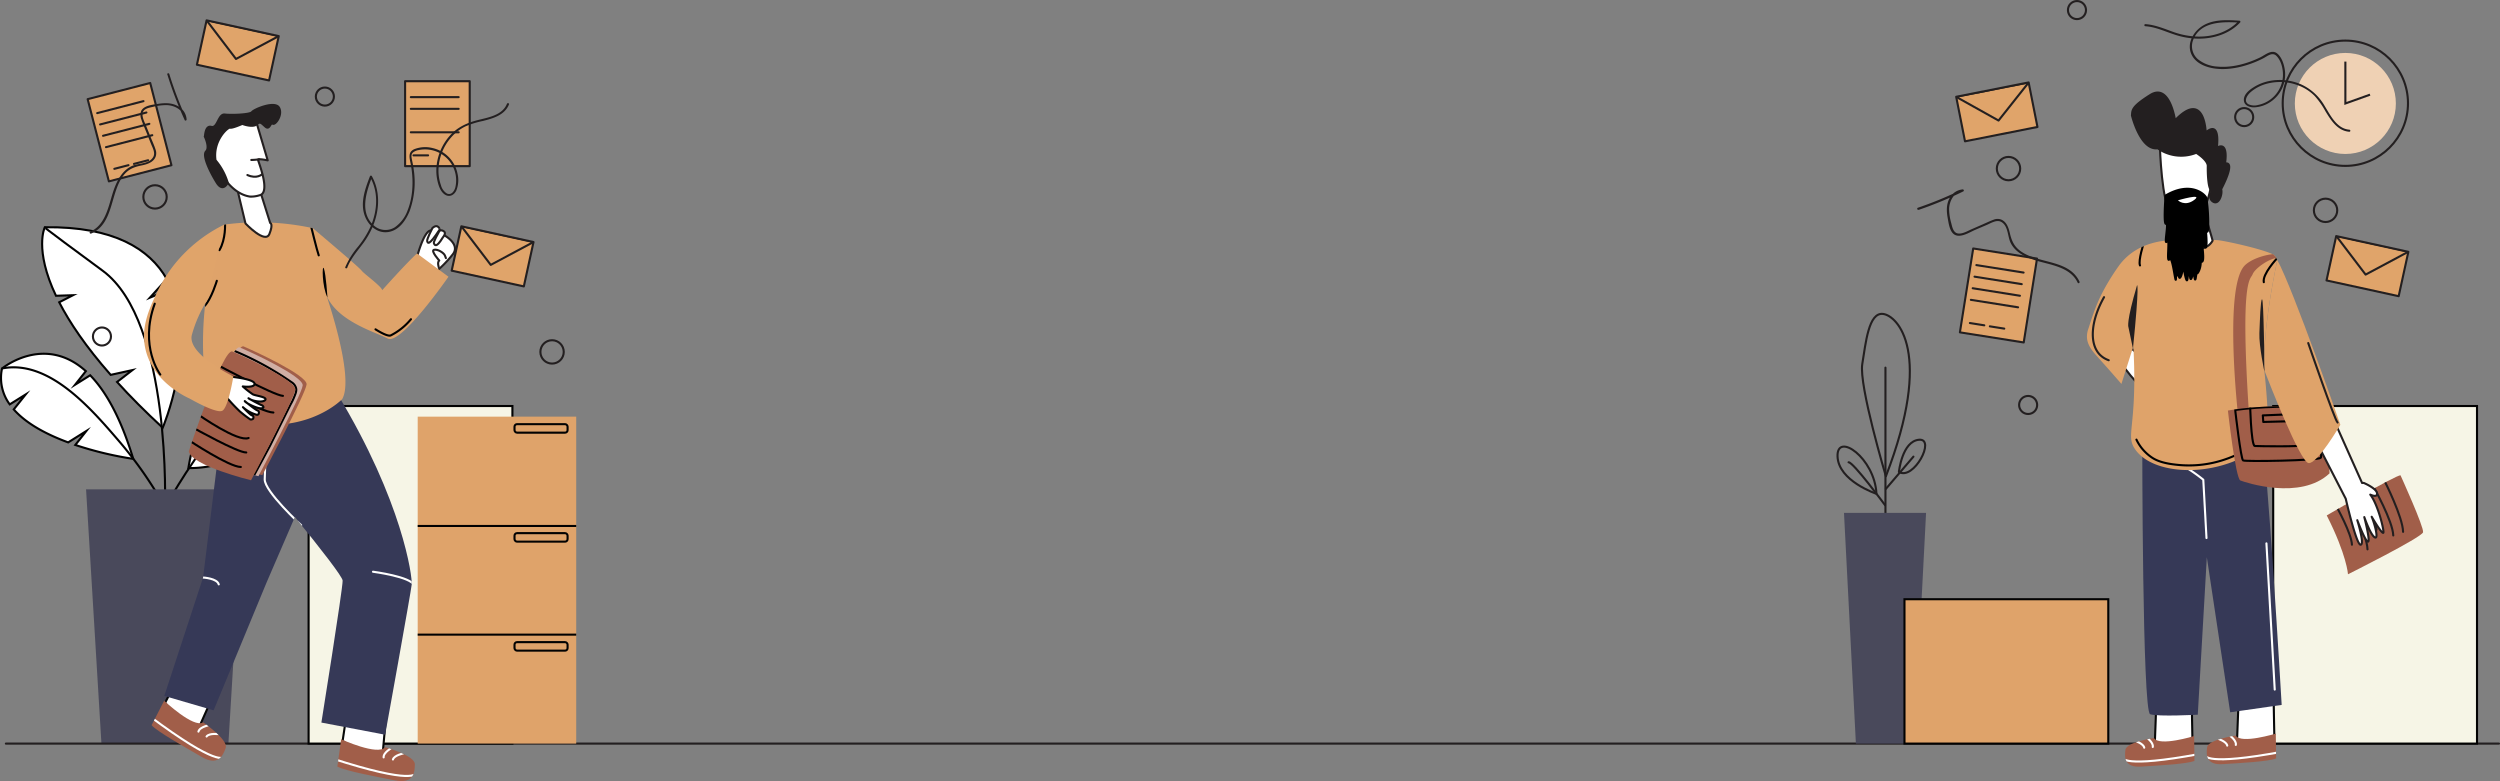 <svg xmlns="http://www.w3.org/2000/svg" xmlns:xlink="http://www.w3.org/1999/xlink" viewBox="0 0 952.6 297.62"><rect x="0" y="0" width="952.6" height="297.62" fill="#808080" stroke="none"/><defs><style>.cls-1{fill:#a15e49;}.cls-2{fill:#363957;}.cls-3{fill:#d0aea4;}.cls-33,.cls-4{fill:#e0a46a;}.cls-15,.cls-21,.cls-4,.cls-40,.cls-9{stroke:#231f20;}.cls-12,.cls-14,.cls-15,.cls-20,.cls-21,.cls-23,.cls-32,.cls-4,.cls-42,.cls-9{stroke-linecap:round;stroke-linejoin:round;}.cls-10,.cls-12,.cls-14,.cls-15,.cls-20,.cls-21,.cls-23,.cls-30,.cls-32,.cls-38,.cls-4,.cls-40,.cls-42,.cls-6,.cls-7,.cls-9{stroke-width:0.8px;}.cls-38,.cls-42,.cls-5{fill:#dfa36a;}.cls-12,.cls-15,.cls-24,.cls-32,.cls-6{fill:#fff;}.cls-10,.cls-38,.cls-42,.cls-6,.cls-7{stroke:#020202;}.cls-10,.cls-30,.cls-38,.cls-40,.cls-6,.cls-7{stroke-miterlimit:10;}.cls-14,.cls-20,.cls-30,.cls-40,.cls-7,.cls-9{fill:none;}.cls-8{fill:#49495b;}.cls-10{fill:#f6f5e6;}.cls-11{clip-path:url(#clip-path);}.cls-12{stroke:#070808;}.cls-13{clip-path:url(#clip-path-2);}.cls-14{stroke:#fff;}.cls-16{clip-path:url(#clip-path-3);}.cls-17{clip-path:url(#clip-path-4);}.cls-18{clip-path:url(#clip-path-5);}.cls-19,.cls-21{fill:#231f20;}.cls-20,.cls-23,.cls-30{stroke:#000;}.cls-22{clip-path:url(#clip-path-6);}.cls-25{clip-path:url(#clip-path-7);}.cls-26{clip-path:url(#clip-path-8);}.cls-27{clip-path:url(#clip-path-9);}.cls-28{clip-path:url(#clip-path-10);}.cls-29{clip-path:url(#clip-path-11);}.cls-31{clip-path:url(#clip-path-12);}.cls-32{stroke:#050606;}.cls-34{clip-path:url(#clip-path-13);}.cls-35{clip-path:url(#clip-path-14);}.cls-36{clip-path:url(#clip-path-15);}.cls-37{clip-path:url(#clip-path-16);}.cls-39{fill:#efd1b4;}.cls-41{clip-path:url(#clip-path-17);}</style><clipPath id="clip-path"><path class="cls-1" d="M886.58,196.4s26.81-15.69,28.12-15.27c0,0,9,19.76,8.58,21.69s-28.6,16-28.6,16S894.23,211.47,886.58,196.4Z"/></clipPath><clipPath id="clip-path-2"><path class="cls-2" d="M816.29,168.5s0,102.65,3,103.65,18.15.18,18.15.18l3.45-60,8.9,59.08,19.62-2.81s-5.87-100.22-7.7-101.66S816.29,168.5,816.29,168.5Z"/></clipPath><clipPath id="clip-path-3"><path class="cls-1" d="M820.76,281.22s-10.49,1.52-10.89,4.48-.38,6.82,6,6.41,17.63-1,20.3-2.18l-.11-9.47S822.77,284.56,820.76,281.22Z"/></clipPath><clipPath id="clip-path-4"><path class="cls-1" d="M851.88,280.27s-10.5,1.52-10.89,4.49-.38,6.81,6,6.41,17.63-1,20.3-2.18l-.12-9.47S853.89,283.62,851.88,280.27Z"/></clipPath><clipPath id="clip-path-5"><path class="cls-5" d="M867.75,99.1a5.94,5.94,0,0,0-1.5-2.08c-3.68-2-17.26-5-20.67-5.44s-17.07-.07-17.07-.07c-3.68,0-12.14.65-18.54,6.79a22.11,22.11,0,0,0-2.75,3.2c-1.85,2.61-3.25,4.88-4.22,6.53-3.79,6.5-5.19,10.85-7.26,17.3a8.52,8.52,0,0,0-.53,2.89c0,3.34,2.22,5.74,4.7,8.49,1.86,2.08,4.65,5.21,8.43,9.58q2.25-7.09,4.51-14.17a17.46,17.46,0,0,0,.71-4c.21-3.59-.75-6.89-1.08-6.85-.5,0,.48,7.55.72,18.63.5,23.11-3,26.16.17,31,7.4,11.46,35.23,11.24,49.71-2.6,2.54-2.42-.31-27.31-.31-27.31l.24.6C862,128.67,865.66,109,867.75,99.1Z"/></clipPath><clipPath id="clip-path-6"><path class="cls-1" d="M848.92,156.44s2.9,25.9,4.75,26.64,22.87,7.74,34-2.72c0,0-.89-22.13-2-24S862,154,848.92,156.44Z"/></clipPath><clipPath id="clip-path-7"><path class="cls-1" d="M146.74,284.69s11.31,3.17,11.33,6.48-.56,7.55-7.53,6.19-19.23-3.64-22-5.29L130,281.69S144.05,288.09,146.74,284.69Z"/></clipPath><clipPath id="clip-path-8"><path class="cls-1" d="M77.41,275.25S87.09,281.9,86,285s-3,7-9.12,3.43-17-9.65-19.12-12.1L62.55,267S73.77,277.59,77.41,275.25Z"/></clipPath><clipPath id="clip-path-9"><path class="cls-2" d="M128.54,150.08s-28.92-17.36-46.27,10.7l2.11,2.49-7,56.79L62.6,265.18l18.8,5.49,20.24-48.87L112.36,197c9.8,12.05,18.2,22.8,18.2,24.25,0,3.47-8.1,54.08-8.1,54.08l24.3,4.63s9.83-54.37,10.12-57.26S153.41,191.14,128.54,150.08Z"/></clipPath><clipPath id="clip-path-10"><path class="cls-5" d="M85.45,85.58a98.23,98.23,0,0,1,33.74,1.35l5,4.24c19.28,16.37,10.48,9.53,16.19,14.27,2,1.65,5.68,4.64,5.2,5.28a.34.34,0,0,1-.18.12s9.25-10.41,13.49-14.27l12,8.87S152.73,131.66,147.72,129,126.9,122,123.81,110.84c0,0,11.57,32.78,6.56,41.26,0,0-15.43,16.2-44.73,6.94L79.86,156a129.3,129.3,0,0,1,5.59-70.38Z"/></clipPath><clipPath id="clip-path-11"><path class="cls-3" d="M74.71,170.44s13-39.53,16.63-38.06,24.3,11,24,14.47-16.87,34.6-16.87,34.6S75.7,175.88,74.71,170.44Z"/></clipPath><clipPath id="clip-path-12"><path class="cls-1" d="M71.93,172s13-39.53,16.62-38.06,24.3,11,24,14.47S95.65,183,95.65,183,72.91,177.43,71.93,172Z"/></clipPath><clipPath id="clip-path-13"><rect class="cls-4" x="746.8" y="34.02" width="28.14" height="17.3" transform="translate(6.2 148.56) rotate(-11.2)"/></clipPath><clipPath id="clip-path-14"><rect class="cls-4" x="888.03" y="92.72" width="28.14" height="17.3" transform="translate(42.34 -189.96) rotate(12.31)"/></clipPath><clipPath id="clip-path-15"><rect class="cls-4" x="173.63" y="89.03" width="28.14" height="17.3" transform="translate(25.14 -37.77) rotate(12.31)"/></clipPath><clipPath id="clip-path-16"><rect class="cls-4" x="76.55" y="10.56" width="28.14" height="17.3" transform="translate(6.18 -18.88) rotate(12.31)"/></clipPath><clipPath id="clip-path-17"><polygon class="cls-5" points="159.16 158.76 159.16 200.29 159.16 241.82 159.16 283.34 219.56 283.34 219.56 241.82 219.56 200.29 219.56 158.76 159.16 158.76"/></clipPath></defs><g id="Layer_2" data-name="Layer 2"><g id="Layer_1-2" data-name="Layer 1"><path class="cls-6" d="M28.7,169.55a133.72,133.72,0,0,0,22.07,5.3C45.94,158.93,40.2,149,34.36,143l-5.74,3.59,4.09-5.17c-15.88-14.3-31.94-1-31.94-1a17,17,0,0,0,2.94,13.67l6.08-3.8L5.24,156c4.89,5.58,12.83,9.66,20.73,12.57l6.93-4.34Z"/><path class="cls-6" d="M65.37,110l-8.26,3.43,6.44-7.09C57,94.83,43.33,86.24,17.07,86.59c0,0-4.13,8.39,4.26,26.11l6.49-.21-5.26,2.69c3.92,7.62,10.07,16.82,19.62,27.66l8.3-1.83-5.88,4.54C49.54,151,55.29,156.79,62,163,62,163,75,132.49,65.37,110Z"/><path class="cls-7" d="M62.84,194.1s2.72-71.5-23.7-90.93S17.38,86.85,17.38,86.85"/><path class="cls-6" d="M118.07,148.61,121,153a28.7,28.7,0,0,0,4.39-20.88s-18.4-11.5-34.59,4.41l4.41,6.26L89,138.46a90.3,90.3,0,0,0-17.22,39.9,42.25,42.25,0,0,0,6.14-.38A43.88,43.88,0,0,0,92,173.52l-1.73-7.08,4,6.15c9.18-3.81,19.08-9.48,25.26-17.61Z"/><path class="cls-7" d="M125.4,132.12c-32.25,4.47-62.56,61.4-62.56,61.4"/><path class="cls-7" d="M62.91,193.39a152.52,152.52,0,0,0-18-25.81C34.77,155.8,19.47,138.07,2.45,140.13c-.72.09-1.3.19-1.68.27"/><polygon class="cls-8" points="92.89 186.46 32.79 186.46 38.65 283.34 87.03 283.34 92.89 186.46"/><line class="cls-9" x1="952.2" y1="283.34" x2="2.24" y2="283.34"/><rect class="cls-10" x="117.59" y="154.71" width="77.66" height="128.63"/><rect class="cls-10" x="866.18" y="154.71" width="77.66" height="128.63"/><path class="cls-1" d="M886.58,196.4s26.81-15.69,28.12-15.27c0,0,9,19.76,8.58,21.69s-28.6,16-28.6,16S894.23,211.47,886.58,196.4Z"/><g class="cls-11"><path class="cls-9" d="M890.37,193.15s5.67,10.14,5.81,14.41"/><path class="cls-9" d="M894.72,189.75s7.22,13.77,7.39,19.57"/><path class="cls-9" d="M899.73,187.46s5.67,10.13,5.81,14.4"/><path class="cls-9" d="M904.43,185.54s7.32,13,7.5,18.49"/><path class="cls-9" d="M908.67,183.39s6.86,13.54,7,19.26"/></g><path class="cls-12" d="M821.12,282l.52-13.83,13.52.42.23,12.57S819.63,293.57,821.12,282Z"/><path class="cls-12" d="M852.46,280.72l.5-13.08,13.41.41.23,11.89S851,291.7,852.46,280.72Z"/><path class="cls-2" d="M816.29,168.5s0,102.65,3,103.65,18.15.18,18.15.18l3.45-60,8.9,59.08,19.62-2.81s-5.87-100.22-7.7-101.66S816.29,168.5,816.29,168.5Z"/><g class="cls-13"><path class="cls-14" d="M840.76,205l-1.22-22.21a61,61,0,0,0-5.72-4.12"/><line class="cls-14" x1="863.6" y1="207.05" x2="866.76" y2="262.75"/></g><path class="cls-15" d="M805.9,136l4.1,4.77c1.31,1.75,2.47,3.11,3.37,4.09.32.36.52.56.82.59,1.46.15,2.87-3.94,3.6-6.92,1.71-7-3.19-3.7-3.19-3.7l-3.69-3.13Z"/><path class="cls-1" d="M820.76,281.22s-10.49,1.52-10.89,4.48-.38,6.82,6,6.41,17.63-1,20.3-2.18l-.11-9.47S822.77,284.56,820.76,281.22Z"/><g class="cls-16"><path class="cls-14" d="M808.79,288.73s-.21,4.07,29.25-1.43"/><path class="cls-14" d="M813.48,282.26s3.35,1.12,3.55,2.64"/><path class="cls-14" d="M817.59,280.72s3.09,2.17,2.7,3.9"/></g><path class="cls-1" d="M851.88,280.27s-10.5,1.52-10.89,4.49-.38,6.81,6,6.41,17.63-1,20.3-2.18l-.12-9.47S853.89,283.62,851.88,280.27Z"/><g class="cls-17"><path class="cls-14" d="M840.35,287.87s-.2,4.07,29.25-1.43"/><path class="cls-14" d="M845.11,281.47s3.35,1.12,3.55,2.64"/><path class="cls-14" d="M849.22,279.93s3.1,2.17,2.71,3.91"/></g><path class="cls-5" d="M867.75,99.1a5.94,5.94,0,0,0-1.5-2.08c-3.68-2-17.26-5-20.67-5.44s-17.07-.07-17.07-.07c-3.68,0-12.14.65-18.54,6.79a22.11,22.11,0,0,0-2.75,3.2c-1.85,2.61-3.25,4.88-4.22,6.53-3.79,6.5-5.19,10.85-7.26,17.3a8.52,8.52,0,0,0-.53,2.89c0,3.34,2.22,5.74,4.7,8.49,1.86,2.08,4.65,5.21,8.43,9.58q2.25-7.09,4.51-14.17a17.46,17.46,0,0,0,.71-4c.21-3.59-.75-6.89-1.08-6.85-.5,0,.48,7.55.72,18.63.5,23.11-3,26.16.17,31,7.4,11.46,35.23,11.24,49.71-2.6,2.54-2.42-.31-27.31-.31-27.31l.24.6C862,128.67,865.66,109,867.75,99.1Z"/><g class="cls-18"><path class="cls-19" d="M812.74,132.85,811,124.59s-.9-1.73,3.3-15.91C814.29,108.68,815.33,107.31,812.74,132.85Z"/><path class="cls-20" d="M867.66,98.41s-5.69,6.07-5.06,9.11"/><path class="cls-20" d="M816.85,92.64s-2.17,6.62-1.43,8.5"/><path class="cls-20" d="M814.07,167.52a17,17,0,0,0,5.65,6.65c1.41,1,3.85,2.29,9.32,2.88a42.47,42.47,0,0,0,20.25-2.52c10.71-4.11,13-8.51,13-11.58,0,0,0-.14-1.48-4h0"/><path class="cls-19" d="M862.92,142.08s-2.21-10.18-2-15.18.4-12.44,1-12.89c0,0,0,0,0,0,.34,0,.53,5.67.7,12.73C862.73,130.35,862.84,135.6,862.92,142.08Z"/></g><path class="cls-15" d="M829.34,82.52s-1.24,6.49-.83,9,11.19,6.3,14.59.17c0,0-2.87-10.62-3.93-11.73S829.34,82.52,829.34,82.52Z"/><path class="cls-15" d="M823,55.84s.73,22.68,4.25,24.62,4.31,8.32,9.87,2.86S843.24,65,843.24,65l-3.41-7.06-6.91-3.41Z"/><path class="cls-21" d="M812.37,44s3.26,13.42,9.8,12.48a15.49,15.49,0,0,0,14.7,1.73s4.44,2.74,4.39,5.06.08,9.94,1.81,9.2c0,0-2.09,2.9.21,4.35s3.64-3.18,3.05-4.74c0,0,5.83-10.73,1.47-9.75,0,0,1.59-8.8-3.13-6,0,0,1.64-10.83-4.21-5.84,0,0-.4-16.46-11.69-4.61,0,0-2-14.32-9.4-9.68S812.56,42.11,812.37,44Z"/><path class="cls-1" d="M866.08,96.84c-4,.37-9.29,2.36-11.2,4.84-7.46,9.63-2,57.37-2,57.37.9,1.42,4.19.33,4.19.33-3.68-54,.5-52.74,1.25-54.82s5.64-5.68,9.07-6.27A6.47,6.47,0,0,0,866.08,96.84Z"/><path class="cls-1" d="M848.92,156.44s2.9,25.9,4.75,26.64,22.87,7.74,34-2.72c0,0-.89-22.13-2-24S862,154,848.92,156.44Z"/><g class="cls-22"><path class="cls-20" d="M851.78,156.93s2.08,18,2.92,18.51,28.55.07,29.58-1-2.51-19.56-2.51-19.56c-6.25-.05-11.28,0-14.88.15-2.87.09-4.9.18-7.16.35-3.27.24-6,.56-8,.82Z"/><path class="cls-20" d="M857.31,152.37s.38,17.46,1.86,17.57,18.3.34,18.78-.35-1.06-18.26-1.06-18.26l-19.26,1Z"/><polygon class="cls-20" points="862.22 158.29 862.4 160.78 873.5 160.49 873.17 157.84 862.22 158.29"/></g><path class="cls-15" d="M903.17,188.47c1.22.53,2.39.78,2.57-.15.4-2-5-4.28-5-4.28a1.76,1.76,0,0,0-.69,0l-10.37-23.18-6.77,8,.17.34,10.75,20.86s4,17.54,5.65,17.5-1.26-9.34-1.26-9.34,3.07,8.22,4.08,8.17-1.41-9.35-1.41-9.35,2.55,7.35,4.17,7.78c1.29.34-.31-5.47-1.35-7.91,1.22,2.06,3.87,6.4,4.41,6.12S906.17,192.28,903.17,188.47Z"/><path class="cls-5" d="M867.75,99.1C865.66,109,862,128.67,863,141.61c1.77,4.58,13.5,34.49,16.65,34.85,3.4.39,12.12-14.62,12.12-14.62S873.87,110.3,867.75,99.1Z"/><path class="cls-23" d="M825.17,74.52s-.88,11.61.23,10.71-1,8.82.31,6.68-.35,8.83.93,6.85c.88-1.36,1.72,4.82,2.17,7.06.21,1.06.33,1.24.32-.65,0,0,.76.8,1-4.78,0,0-.3,6.66.66,5.29s1-5.25,1-5.25,1.35,8.72,1.73,5.78.91-5.72.92-6.19-.34,8.22.64,5.91.61-6.19.61-6.19.42,8.7.94,6.38a40.35,40.35,0,0,0,.6-6s-.92,6.19.55,3.28.46-6.67.46-6.67.22,3.89,1,2.82-.43-8.23-.43-8.23,1.3,3.9,1.79,2.83-.12-8.23-.58-8.7,1.13,5.3,1.37,1.58a65,65,0,0,0-.67-11.5C840.54,74.4,835.08,68.69,825.17,74.52Z"/><path class="cls-24" d="M829.87,76.33s2.65,2.54,6.25-.17S829.87,76.33,829.87,76.33Z"/><path class="cls-9" d="M801.72,113.24c-5,8.87-5.71,17.6-1.66,21.84a8.68,8.68,0,0,0,3.44,2.18"/><path class="cls-9" d="M879.53,130.72s10.12,29.44,11.18,30.28"/><path class="cls-15" d="M165.37,91s-2,3.53-1.72,4,.75,2.2,3.42-2.25c0,0,1.48-1.61.38-2.32S165.7,90.1,165.37,91Z"/><path class="cls-15" d="M167.89,92.89s-2.84,2.91-2.69,3.46.17,2.33,3.88-1.3c0,0,1.84-1.19,1-2.16S168.44,92.09,167.89,92.89Z"/><path class="cls-12" d="M146,285.11l1.31-14.45-14.79-1.46-1.95,13S146.09,297.38,146,285.11Z"/><path class="cls-1" d="M146.74,284.69s11.31,3.17,11.33,6.48-.56,7.55-7.53,6.19-19.23-3.64-22-5.29L130,281.69S144.05,288.09,146.74,284.69Z"/><g class="cls-25"><path class="cls-14" d="M158.32,294.69s-.35,4.5-31.93-5.74"/><path class="cls-14" d="M154,287s-3.84.76-4.27,2.4"/><path class="cls-14" d="M149.71,284.7s-3.71,1.94-3.53,3.9"/></g><path class="cls-12" d="M76.61,275.42l5.9-13.26L69,256l-6.05,11.71S72.7,287.05,76.61,275.42Z"/><path class="cls-1" d="M77.41,275.25S87.09,281.9,86,285s-3,7-9.12,3.43-17-9.65-19.12-12.1L62.55,267S73.77,277.59,77.41,275.25Z"/><g class="cls-26"><path class="cls-14" d="M85.14,288.44s-1.78,4.15-28.37-15.72"/><path class="cls-14" d="M83.54,279.75s-3.88-.52-4.82.89"/><path class="cls-14" d="M80.21,276.21s-4.13.64-4.6,2.56"/></g><path class="cls-15" d="M158.38,99.83s2.89-12,5.82-12,12,4.6,8.27,9.16a46.12,46.12,0,0,1-7,7.09S158.38,103.08,158.38,99.83Z"/><path class="cls-15" d="M167.21,101.92s-.69-2,.16-2.65c0,0-3.35-3.71-2-4.08s3.75,1.15,4.15,2.15l.39,1"/><path class="cls-15" d="M164.77,86.89s-2.26,4.38-2,5,.42,2.22,4.8-4.48C167.62,87.46,166.89,85,164.77,86.89Z"/><path class="cls-15" d="M167.05,88.71s-2,3.53-1.73,4,.76,2.2,3.42-2.25c0,0,1.48-1.62.38-2.33S167.38,87.8,167.05,88.71Z"/><path class="cls-2" d="M128.54,150.08s-28.92-17.36-46.27,10.7l2.11,2.49-7,56.79L62.6,265.18l18.8,5.49,20.24-48.87L112.36,197c9.8,12.05,18.2,22.8,18.2,24.25,0,3.47-8.1,54.08-8.1,54.08l24.3,4.63s9.83-54.37,10.12-57.26S153.41,191.14,128.54,150.08Z"/><g class="cls-27"><path class="cls-14" d="M114.75,200.11s-14-12.92-13.88-17.45.48-13,.48-13"/><path class="cls-14" d="M77.35,220.06s5.4.29,6,2.61"/><path class="cls-14" d="M142.13,217.85s14.65,1.92,15.62,5.2"/></g><path class="cls-5" d="M85.45,85.58a98.23,98.23,0,0,1,33.74,1.35l5,4.24c19.28,16.37,10.48,9.53,16.19,14.27,2,1.65,5.68,4.64,5.2,5.28a.34.34,0,0,1-.18.12s9.25-10.41,13.49-14.27l12,8.87S152.73,131.66,147.72,129,126.9,122,123.81,110.84c0,0,11.57,32.78,6.56,41.26,0,0-15.43,16.2-44.73,6.94L79.86,156a129.3,129.3,0,0,1,5.59-70.38Z"/><g class="cls-28"><path class="cls-20" d="M82.62,107s-2,6.69-4.56,9.49"/><path class="cls-20" d="M85.74,85.1s.38,6-2.13,10.22"/><path d="M124.78,113.35s-.58-8.87-1.35-11S122.66,109.3,124.78,113.35Z"/><path class="cls-20" d="M118.27,85.15s2.6,10.7,3.18,12.15"/></g><path class="cls-1" d="M76.21,170s13-39.53,16.62-38,24.3,11,24,14.47-16.88,34.59-16.88,34.59S77.19,175.48,76.21,170Z"/><path class="cls-3" d="M74.71,170.44s13-39.53,16.63-38.06,24.3,11,24,14.47-16.87,34.6-16.87,34.6S75.7,175.88,74.71,170.44Z"/><g class="cls-29"><path class="cls-30" d="M88.92,133.55A115.7,115.7,0,0,1,102,139.92c3.37,1.91,6.42,3.86,9.15,5.76a3.81,3.81,0,0,1,1.67,2.28c.23,1-.13,1.9-.86,3.64a21.87,21.87,0,0,1-1.26,2.53q-3.9,7.83-7.79,15.67-3.21,6-6.43,11.92"/></g><path class="cls-1" d="M71.93,172s13-39.53,16.62-38.06,24.3,11,24,14.47S95.65,183,95.65,183,72.91,177.43,71.93,172Z"/><g class="cls-31"><path class="cls-20" d="M72.08,167.83s15.24,10.11,19.68,10.11"/><path class="cls-20" d="M73.83,163.11s16.86,9.44,20,9.3"/><path class="cls-20" d="M75.59,158s15.1,10.65,19.14,8.89"/><path class="cls-20" d="M83,139.11s21.44,11.6,24.81,11.73"/><path class="cls-20" d="M79.63,146s20.09,11.19,24.54,11.19"/></g><path class="cls-32" d="M88.5,143.6s8.27.84,8.48,2.56-4.47,1.09-4.47,1.09a35.2,35.2,0,0,0,3.82,3c1.07.58,5.71,1,4.71,2.18s-5.32.3-6.35-.68a53.54,53.54,0,0,0,4.83,2.58c.48,0,1.66,1.17,0,1.26s-6-2.08-6.25-2.76c0,0,4,3.33,4.83,3.56s.71,1.73-.21,1.68a13,13,0,0,1-5.32-2.92s2.78,3,3.46,3.13.61,1,.38,1.3a1.18,1.18,0,0,1-1.07.22,46.17,46.17,0,0,1-4-3.08,71.15,71.15,0,0,1-8-9.12C80,142.9,88.5,143.6,88.5,143.6Z"/><path class="cls-33" d="M85.45,85.58a55.66,55.66,0,0,0-13.89,9.64,53.8,53.8,0,0,0-11.37,15.43c-3.23,6.73-6.77,14.12-4.7,22.68,2.91,12,14.79,17.65,16.85,18.58,0,0,10,5.78,12.34,4.62s4.24-13.11,4.24-13.11a61.57,61.57,0,0,1-9.52-5.82c-3.84-2.93-7.19-6.58-6.29-10a49.12,49.12,0,0,1,5.78-13.11Z"/><path class="cls-20" d="M61.08,142.72s-8.1-10.6-2.12-27"/><path class="cls-15" d="M90.36,71.85l3.18,13.3s7.52,7.95,9.11,4,.29-4.2.29-4.2l-4-12.72Z"/><path class="cls-15" d="M82.34,62.81C82,61.62,80.25,55.41,83.78,51a10.51,10.51,0,0,1,2.44-2.19c3.28-2.13,11.57-1.93,11.57-1.93h0L102,61.1s-3.67-.77-3.67-.2,5,12.54.58,13.5a10.78,10.78,0,0,1-3.65.51C87.81,73.8,83.32,64.87,82.34,62.81Z"/><path class="cls-21" d="M86.75,69.6s-1.74,3.91-4.2-.07-5.56-10.26-4-11.85-.66-6-.51-5.64,0-4.34,2.46-3.69,2.67-5,5.13-4.7,9.69.07,10.41-.94,8.75-4.41,10.27-1.66-1.45,6.72-2.39,6.07-1.15,2.53-2.74,1.16-2-2.17-3.33-.94-4.7.21-5.5-.15c0,0-3.9,1.74-4.69,1.45S81,53.55,82.12,61.07A23.54,23.54,0,0,1,86.75,69.6Z"/><path class="cls-9" d="M98.7,60.71a23.43,23.43,0,0,1-2.94.24"/><path class="cls-9" d="M99.86,66.4s-2,1.93-5.59.29"/><path class="cls-20" d="M143.09,125.49s4.44,2.9,5.79,2.32a24.07,24.07,0,0,0,7.71-6.17"/><rect class="cls-33" x="746.8" y="34.02" width="28.14" height="17.3" transform="translate(6.2 148.56) rotate(-11.2)"/><g class="cls-34"><polygon class="cls-4" points="761.52 45.93 773.08 31.34 745.27 36.85 761.52 45.93"/></g><rect class="cls-9" x="746.8" y="34.02" width="28.14" height="17.3" transform="translate(6.2 148.56) rotate(-11.2)"/><circle class="cls-9" cx="855.12" cy="44.62" r="3.44"/><rect class="cls-4" x="749.18" y="96.4" width="24.62" height="32.36" transform="translate(27.03 -117.86) rotate(9.01)"/><line class="cls-9" x1="753.08" y1="101.01" x2="771.06" y2="103.86"/><line class="cls-9" x1="752.38" y1="105.42" x2="770.36" y2="108.27"/><line class="cls-9" x1="751.68" y1="109.83" x2="769.66" y2="112.69"/><line class="cls-9" x1="750.98" y1="114.25" x2="768.96" y2="117.1"/><line class="cls-9" x1="758.22" y1="124.35" x2="763.7" y2="125.22"/><line class="cls-9" x1="750.61" y1="123.09" x2="756.09" y2="123.96"/><circle class="cls-9" cx="765.32" cy="64.24" r="4.45"/><circle class="cls-9" cx="886.13" cy="80.15" r="4.45"/><circle class="cls-9" cx="772.8" cy="154.31" r="3.44"/><rect class="cls-33" x="888.03" y="92.72" width="28.14" height="17.3" transform="translate(42.34 -189.96) rotate(12.31)"/><g class="cls-35"><polygon class="cls-4" points="901.39 104.63 917.8 95.86 890.12 89.81 901.39 104.63"/></g><rect class="cls-9" x="888.03" y="92.72" width="28.14" height="17.3" transform="translate(42.34 -189.96) rotate(12.31)"/><rect class="cls-4" x="154.36" y="30.94" width="24.62" height="32.36"/><line class="cls-9" x1="156.55" y1="37.01" x2="174.76" y2="37.01"/><line class="cls-9" x1="156.55" y1="41.47" x2="174.76" y2="41.47"/><line class="cls-9" x1="156.55" y1="50.41" x2="174.76" y2="50.41"/><line class="cls-9" x1="157.57" y1="59.2" x2="163.11" y2="59.2"/><circle class="cls-9" cx="791.41" cy="3.84" r="3.44"/><path class="cls-19" d="M731,80a144.41,144.41,0,0,0,17.12-7.08.41.41,0,0,0-.2-.75,6.18,6.18,0,0,0-5,3.28c-1.33,2.31-1.25,5-.78,7.59.38,2,.74,5.59,2.95,6.54s5.35-1,7.36-1.92l4.69-2c1.55-.67,3.62-2,5.32-1.15,2.8,1.47,2.45,5.51,3.66,8,2.07,4.25,7,6.06,11.26,7.21,5.22,1.41,11.75,2.53,14.3,8,.22.46.91.06.69-.41-4.11-8.74-16.26-6.6-22.94-12-2.17-1.74-3-3.93-3.62-6.57-.46-2-1.26-4.31-3.36-5.11a3.93,3.93,0,0,0-2.84.1c-1.43.52-2.82,1.21-4.22,1.81l-4.24,1.85C749.78,88,748.12,89,746.5,89c-2.15,0-2.57-2.3-3-4a20.49,20.49,0,0,1-.81-5.34c.06-3,1.83-6.56,5.25-6.77l-.21-.74a142.73,142.73,0,0,1-16.92,7c-.48.16-.27.94.21.77Z"/><rect class="cls-33" x="173.63" y="89.03" width="28.14" height="17.3" transform="translate(25.14 -37.77) rotate(12.31)"/><g class="cls-36"><polygon class="cls-4" points="186.99 100.93 203.41 92.16 175.72 86.12 186.99 100.93"/></g><rect class="cls-9" x="173.63" y="89.03" width="28.14" height="17.3" transform="translate(25.14 -37.77) rotate(12.31)"/><rect class="cls-4" x="37.05" y="34.18" width="24.62" height="32.36" transform="translate(-11.02 13.95) rotate(-14.48)"/><line class="cls-9" x1="37.04" y1="43.1" x2="54.67" y2="38.54"/><line class="cls-9" x1="38.15" y1="47.42" x2="55.78" y2="42.87"/><line class="cls-9" x1="39.27" y1="51.74" x2="56.9" y2="47.19"/><line class="cls-9" x1="40.39" y1="56.07" x2="58.02" y2="51.52"/><line class="cls-9" x1="51.06" y1="62.45" x2="56.43" y2="61.06"/><line class="cls-9" x1="43.57" y1="64.33" x2="48.95" y2="62.94"/><rect class="cls-33" x="76.55" y="10.56" width="28.14" height="17.3" transform="translate(6.18 -18.88) rotate(12.31)"/><g class="cls-37"><polygon class="cls-4" points="89.92 22.46 106.33 13.69 78.64 7.65 89.92 22.46"/></g><rect class="cls-9" x="76.55" y="10.56" width="28.14" height="17.3" transform="translate(6.18 -18.88) rotate(12.31)"/><path class="cls-19" d="M63.78,28.44a142.36,142.36,0,0,0,6.59,17.31c.16.37.75.18.74-.2a6.15,6.15,0,0,0-3.14-5c-2.27-1.4-5-1.39-7.56-1-2,.32-5.61.57-6.63,2.76a4.42,4.42,0,0,0,.07,3.2c.49,1.55,1.19,3.06,1.79,4.57l1.9,4.74c.6,1.5,1.74,3.41.84,5-1.55,2.75-5.57,2.28-8.11,3.42-4.31,2-6.25,6.81-7.53,11-1.56,5.18-2.87,11.66-8.38,14.06-.48.21-.07.9.4.69C43.61,85.17,41.84,73,47.39,66.43c1.8-2.12,4-2.88,6.68-3.41,2-.41,4.34-1.15,5.2-3.22a4,4,0,0,0,0-2.84c-.5-1.57-1.22-3.1-1.83-4.63L55.69,48c-.54-1.35-1.42-2.93-1.38-4.43,0-2.14,2.39-2.49,4-2.86a20.18,20.18,0,0,1,5.36-.65c3.06.15,6.5,2,6.6,5.45l.75-.2a141.48,141.48,0,0,1-6.51-17.12c-.15-.49-.92-.28-.77.21Z"/><path class="cls-19" d="M132.31,102c1.27-3.3,3.58-6,5.68-8.77a31.41,31.41,0,0,0,4.58-8.27c2.08-5.81,2.19-12.38-.89-17.86a.41.41,0,0,0-.73.1c-1.84,4.8-3.88,10.31-1.82,15.38,1.45,3.58,4.86,6.5,8.92,5.82s6.56-4.41,8-7.86a32.32,32.32,0,0,0,1.62-15.81c-.16-1.27-.41-2.51-.67-3.75-.2-1-.51-2.1.4-2.9a4.49,4.49,0,0,1,2-.87,12,12,0,0,1,7.94,1,11.77,11.77,0,0,1,6.15,13.24c-.4,1.41-1.55,3.11-3.26,2.25A5.35,5.35,0,0,1,168,70.51a16.5,16.5,0,0,1-.91-6.11,19.5,19.5,0,0,1,4.7-11.91,17.53,17.53,0,0,1,5.49-4.3A33.36,33.36,0,0,1,184,46.1c3.91-1,8.3-2.21,9.94-6.31.19-.48-.59-.69-.78-.22-1.72,4.31-7,5.15-11,6.16-4.22,1.06-7.93,2.74-10.85,6.07a20.51,20.51,0,0,0-4.93,11.14,18.06,18.06,0,0,0,.36,6.22c.45,1.85,1.2,4.06,2.93,5.08s3.4,0,4.18-1.59a10.61,10.61,0,0,0,.47-6.54,12.52,12.52,0,0,0-9.59-9.72,11.42,11.42,0,0,0-6.89.46c-2.36,1.08-1.87,3.1-1.43,5.23,1.2,5.81,1.13,12.48-1.09,18.06a13.31,13.31,0,0,1-4.92,6.49,6.65,6.65,0,0,1-8-.75c-5.46-4.9-2.85-12.69-.63-18.49l-.73.1c3.2,5.7,2.77,12.59.32,18.49a35.46,35.46,0,0,1-5,8.09,31,31,0,0,0-4.79,7.7c-.19.48.59.69.77.21Z"/><circle class="cls-9" cx="123.79" cy="36.8" r="3.44"/><circle class="cls-9" cx="38.85" cy="128.22" r="3.44"/><circle class="cls-9" cx="210.36" cy="134.09" r="4.45"/><circle class="cls-9" cx="59.07" cy="75.03" r="4.45"/><line class="cls-9" x1="718.43" y1="217.21" x2="718.43" y2="140.09"/><path class="cls-9" d="M718.6,181.48s-10.33-34.66-9-42.75,2.41-19.76,7.91-19.11S736.84,134.19,718.6,181.48Z"/><path class="cls-9" d="M718.57,186.3,729.09,174"/><path class="cls-9" d="M723.56,179.83s1.21-11.73,7.68-12.27S729.22,183.2,723.56,179.83Z"/><path class="cls-9" d="M718.27,192.47S706.13,176,704.38,176.15"/><path class="cls-9" d="M715,188.15s-14.56-4.85-14.83-14.29S714.36,174.53,715,188.15Z"/><polygon class="cls-8" points="729.36 283.34 707.17 283.34 702.63 195.43 733.91 195.43 729.36 283.34"/><rect class="cls-38" x="725.68" y="228.33" width="77.66" height="55.01"/><circle class="cls-39" cx="893.67" cy="39.42" r="19.25"/><circle class="cls-40" cx="893.67" cy="39.34" r="23.87"/><polyline class="cls-40" points="893.68 23.47 893.68 39.43 903.07 36.07"/><polygon class="cls-5" points="159.16 158.76 159.16 200.29 159.16 241.82 159.16 283.34 219.56 283.34 219.56 241.82 219.56 200.29 219.56 158.76 159.16 158.76"/><g class="cls-41"><rect class="cls-42" x="196.05" y="244.68" width="20.22" height="3.24" rx="0.96"/><rect class="cls-42" x="196.05" y="161.62" width="20.22" height="3.24" rx="0.96"/><rect class="cls-42" x="196.05" y="203.15" width="20.22" height="3.24" rx="0.96"/><line class="cls-30" x1="159.16" y1="241.82" x2="220.71" y2="241.82"/><line class="cls-30" x1="158.28" y1="200.42" x2="219.83" y2="200.42"/></g><path class="cls-19" d="M817.48,10c3.91.26,7.46,2,11.13,3.18a29.33,29.33,0,0,0,9.14,1.56c5.85,0,11.75-1.84,15.83-6.17a.41.41,0,0,0-.28-.69c-5-.31-10.65-.63-14.86,2.55-3.25,2.45-5.27,6.83-3.21,10.68,1.76,3.29,5.73,4.67,9.22,5.07,4.91.56,10.18-.64,14.72-2.48,1.11-.45,2.21-.95,3.28-1.51,1.55-.81,3.43-2.48,5-.86,1.89,1.94,2.57,5.21,2.43,7.82a11.82,11.82,0,0,1-9.45,10.84,5.32,5.32,0,0,1-3.69-.27c-2-1.19-.42-3.49.78-4.56A15.44,15.44,0,0,1,863.39,32a19.57,19.57,0,0,1,12.42.57,17.5,17.5,0,0,1,6.17,4,30.38,30.38,0,0,1,4.1,5.82c2.13,3.49,4.62,7.47,9.11,7.82.51,0,.51-.76,0-.8-4.78-.37-7.16-5.41-9.38-9a19.71,19.71,0,0,0-9.24-8.37,20.52,20.52,0,0,0-12.14-1.12,17.79,17.79,0,0,0-5.76,2.36c-1.62,1-3.7,2.66-3.67,4.79s2.17,2.89,4,2.84a12.13,12.13,0,0,0,6.25-2.15,12.55,12.55,0,0,0,5.36-12.15c-.31-2.14-1.17-4.82-2.91-6.23-2.09-1.7-4.49.51-6.41,1.46-5,2.44-10.93,4.07-16.49,3.52a13,13,0,0,1-7.27-2.76,6.57,6.57,0,0,1-1.8-7.5c2.78-7,11.33-6.87,17.6-6.48L853,8c-4.2,4.47-10.36,6.2-16.37,5.91a30.53,30.53,0,0,1-9.1-1.95c-3.29-1.19-6.53-2.53-10.06-2.76-.52,0-.51.77,0,.8Z"/></g></g></svg>
